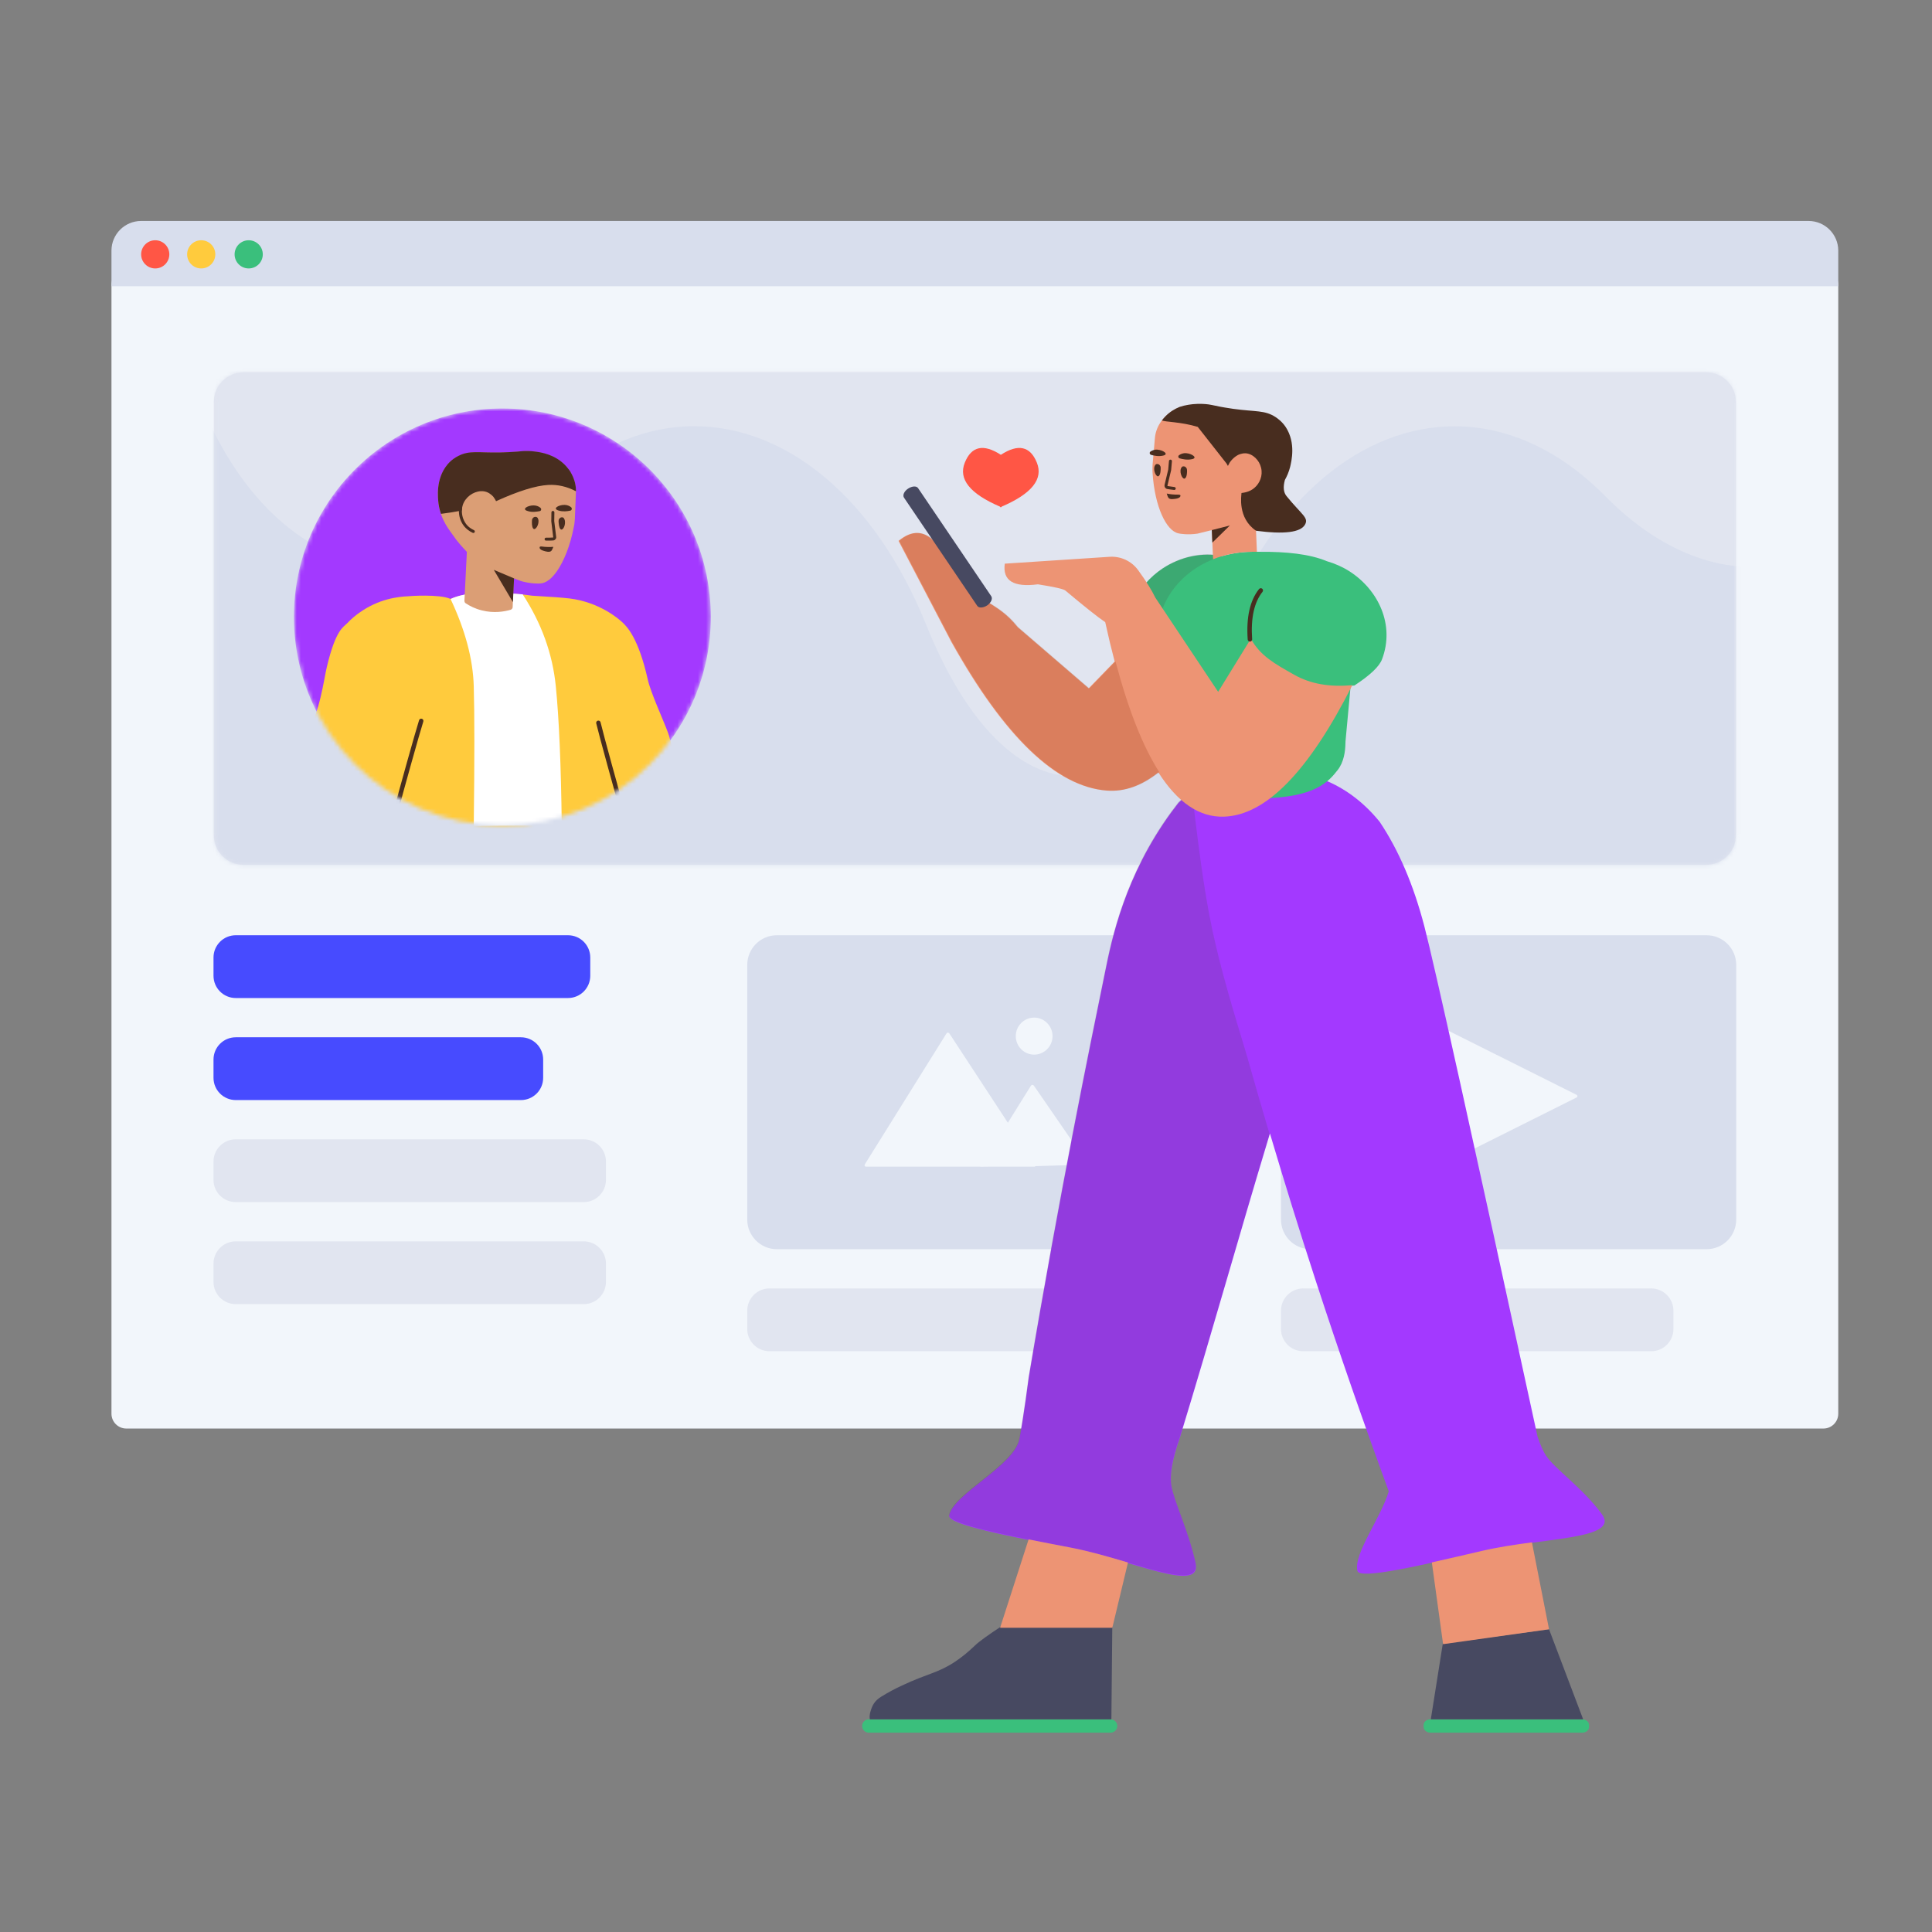 <svg width="472" height="472" viewBox="0 0 472 472" fill="none" xmlns="http://www.w3.org/2000/svg">
<rect x="0" y="0" width="472" height="472" fill="#808080" stroke="none"/>
<g clip-path="url(#clip0_386_5453)">
<g clip-path="url(#clip1_386_5453)">
<path d="M445.475 65.945H30.857C28.855 65.945 27.232 67.568 27.232 69.57V345.378C27.232 347.379 28.855 349.002 30.857 349.002H445.475C447.477 349.002 449.099 347.379 449.099 345.378V69.57C449.099 67.568 447.477 65.945 445.475 65.945Z" fill="#F2F6FB"/>
<path d="M27.232 61.235C27.232 57.231 30.476 53.985 34.483 53.985H441.849C445.853 53.985 449.099 57.231 449.099 61.235V69.932H27.232V61.235ZM312.951 235.735C312.951 231.731 316.197 228.485 320.201 228.485H416.922C420.925 228.485 424.171 231.731 424.171 235.735V297.937C424.171 301.941 420.925 305.188 416.922 305.188H320.201C316.197 305.188 312.951 301.941 312.951 297.937V235.735ZM182.556 235.735C182.556 231.731 185.802 228.485 189.805 228.485H286.526C290.53 228.485 293.776 231.731 293.776 235.735V297.937C293.776 301.941 290.53 305.188 286.526 305.188H189.805C185.802 305.188 182.556 301.941 182.556 297.937V235.735Z" fill="#D8DEED"/>
<path d="M37.925 65.583C39.826 65.583 41.368 64.041 41.368 62.14C41.368 60.238 39.826 58.697 37.925 58.697C36.023 58.697 34.481 60.238 34.481 62.14C34.481 64.041 36.023 65.583 37.925 65.583Z" fill="#FF5645"/>
<path d="M49.159 65.583C51.06 65.583 52.602 64.041 52.602 62.14C52.602 60.238 51.06 58.697 49.159 58.697C47.257 58.697 45.716 60.238 45.716 62.14C45.716 64.041 47.257 65.583 49.159 65.583Z" fill="#FFCB3D"/>
<path d="M60.758 65.583C62.659 65.583 64.201 64.041 64.201 62.14C64.201 60.238 62.659 58.697 60.758 58.697C58.856 58.697 57.315 60.238 57.315 62.14C57.315 64.041 58.856 65.583 60.758 65.583Z" fill="#3ABF7C"/>
<path d="M187.992 314.775H272.998C276 314.775 278.434 317.209 278.434 320.212V324.679C278.434 327.682 276 330.116 272.998 330.116H187.992C184.989 330.116 182.555 327.682 182.555 324.679V320.212C182.555 317.209 184.989 314.775 187.992 314.775ZM318.387 314.775H403.393C406.395 314.775 408.829 317.209 408.829 320.212V324.679C408.829 327.682 406.395 330.116 403.393 330.116H318.387C315.385 330.116 312.951 327.682 312.951 324.679V320.212C312.951 317.209 315.385 314.775 318.387 314.775ZM57.597 278.341H142.603C145.605 278.341 148.039 280.775 148.039 283.778V288.245C148.039 291.248 145.605 293.682 142.603 293.682H57.597C54.594 293.682 52.16 291.248 52.16 288.245V283.778C52.16 280.775 54.594 278.341 57.597 278.341ZM57.597 303.27H142.603C145.605 303.27 148.039 305.704 148.039 308.706V313.174C148.039 316.176 145.605 318.61 142.603 318.61H57.597C54.594 318.61 52.16 316.176 52.16 313.174V308.706C52.16 305.704 54.594 303.27 57.597 303.27Z" fill="#E1E5F0"/>
<path d="M416.843 90.953H59.489C55.486 90.953 52.24 94.198 52.24 98.201V204.031C52.24 208.034 55.486 211.279 59.489 211.279H416.843C420.847 211.279 424.092 208.034 424.092 204.031V98.201C424.092 94.198 420.847 90.953 416.843 90.953Z" fill="#E1E5F0"/>
<path d="M57.598 228.485H138.768C141.771 228.485 144.205 230.919 144.205 233.921V238.389C144.205 241.391 141.771 243.825 138.768 243.825H57.598C54.595 243.825 52.161 241.391 52.161 238.389V233.921C52.161 230.919 54.595 228.485 57.598 228.485ZM57.598 253.413H127.263C130.265 253.413 132.699 255.847 132.699 258.85V263.317C132.699 266.32 130.265 268.754 127.263 268.754H57.598C54.595 268.754 52.161 266.32 52.161 263.317V258.85C52.161 255.847 54.595 253.413 57.598 253.413Z" fill="#474BFF"/>
<path d="M385.171 268.119L353.745 283.832C353.566 283.922 353.348 283.849 353.259 283.67C353.234 283.62 353.221 283.564 353.221 283.508V252.082C353.221 251.882 353.383 251.72 353.583 251.72C353.639 251.72 353.695 251.733 353.745 251.758L385.171 267.471C385.35 267.56 385.423 267.778 385.333 267.957C385.298 268.027 385.241 268.084 385.171 268.119ZM241.88 285.025L239.529 285.052L239.546 285.025H211.653C211.253 285.025 211.101 284.749 211.314 284.408L231.189 252.543C231.402 252.202 231.753 252.196 231.974 252.531L246.227 274.291L251.824 265.3C252.035 264.96 252.39 264.95 252.62 265.283L265.458 283.902C265.686 284.232 265.549 284.51 265.148 284.523L252.965 284.899L252.841 284.901L252.915 285.025C252.915 285.025 252.589 285.025 252.191 285.025H241.88ZM252.651 257.651C250.172 257.651 248.162 255.627 248.162 253.13C248.162 250.633 250.172 248.609 252.651 248.609C255.13 248.609 257.14 250.633 257.14 253.13C257.14 255.627 255.13 257.651 252.651 257.651Z" fill="#F2F6FB"/>
<mask id="mask0_386_5453" style="mask-type:alpha" maskUnits="userSpaceOnUse" x="52" y="90" width="373" height="122">
<path d="M416.843 90.953H59.489C55.486 90.953 52.24 94.198 52.24 98.201V204.031C52.24 208.034 55.486 211.279 59.489 211.279H416.843C420.847 211.279 424.092 208.034 424.092 204.031V98.201C424.092 94.198 420.847 90.953 416.843 90.953Z" fill="white"/>
</mask>
<g mask="url(#mask0_386_5453)">
<mask id="mask1_386_5453" style="mask-type:alpha" maskUnits="userSpaceOnUse" x="52" y="76" width="373" height="196">
<path d="M422.279 76.093H54.414C53.213 76.093 52.239 77.067 52.239 78.268V269.268C52.239 270.469 53.213 271.442 54.414 271.442H422.279C423.48 271.442 424.453 270.469 424.453 269.268V78.268C424.453 77.067 423.48 76.093 422.279 76.093Z" fill="white"/>
</mask>
<g mask="url(#mask1_386_5453)">
<path d="M422.279 76.093H54.414C53.213 76.093 52.239 77.067 52.239 78.268V269.268C52.239 270.469 53.213 271.442 54.414 271.442H422.279C423.48 271.442 424.453 270.469 424.453 269.268V78.268C424.453 77.067 423.48 76.093 422.279 76.093Z" fill="#E1E5F0"/>
<path d="M46.265 291.534H478.704V90.973C468.544 121.788 449.187 138.546 428.342 138.546C416.299 138.546 403.764 132.956 392.212 121.248C380.793 109.675 367.986 104.147 355.354 104.147C333.098 104.144 311.379 121.292 298.685 152.732C288.738 177.369 275.62 189.69 262.503 189.69C249.385 189.69 236.266 177.369 226.311 152.723C213.612 121.286 191.879 104.133 169.621 104.13C156.985 104.13 144.182 109.655 132.76 121.23C121.209 132.935 108.669 138.525 96.628 138.525C75.781 138.525 56.424 121.77 46.265 90.953V291.534Z" fill="#D8DEED"/>
</g>
<mask id="mask2_386_5453" style="mask-type:alpha" maskUnits="userSpaceOnUse" x="71" y="99" width="103" height="103">
<path d="M122.731 201.638C150.854 201.638 173.652 178.84 173.652 150.717C173.652 122.594 150.854 99.796 122.731 99.796C94.608 99.796 71.81 122.594 71.81 150.717C71.81 178.84 94.608 201.638 122.731 201.638Z" fill="white"/>
</mask>
<g mask="url(#mask2_386_5453)">
<path d="M122.731 201.638C150.854 201.638 173.652 178.84 173.652 150.717C173.652 122.594 150.854 99.796 122.731 99.796C94.608 99.796 71.81 122.594 71.81 150.717C71.81 178.84 94.608 201.638 122.731 201.638Z" fill="#A339FF"/>
<path d="M165.773 216.521L147.937 216.416L147.57 195.416L161.745 193.465L162.805 198.086" fill="#BF865F"/>
<path d="M110.045 146.317C107.446 145.1 99.9 145.625 99.829 145.662C97.185 145.781 92.557 146.281 87.724 149.737C87.008 150.257 85.935 151.073 84.832 152.252C83.87 153.247 82.025 153.817 79.863 162.881C79.085 166.084 78.216 174.065 74.759 179.505C74.065 180.597 73.159 184.965 72.04 192.609C80.128 193.527 86.289 194.217 90.524 194.677C89.623 202.765 89.683 209.508 90.475 213.884C89.9 216.553 89.726 218.139 89.953 218.642C101.957 218.723 109.107 218.779 111.404 218.811C117.06 218.894 132.562 220.067 146.956 218.771C150.519 215.266 150.141 203.6 150.141 203.6C150.02 201.305 149.902 199.122 149.786 197.048C156.563 195.472 162.027 193.736 166.178 191.841C164.672 184.585 163.691 180.333 163.234 179.085C161.903 175.519 158.977 169.247 158.254 166.008C156.016 155.977 153.212 153.161 152.216 152.199C151.073 151.059 146.307 147.092 139.165 146.211C137.599 146.018 134.543 145.792 129.997 145.533C127.989 145.222 126.075 145.102 124.433 145C119.693 144.733 114.73 144.442 110.045 146.317Z" fill="#FFCB3D"/>
<path fill-rule="evenodd" clip-rule="evenodd" d="M110.076 146.337C113.66 153.926 115.549 161.029 115.743 167.647C115.937 174.266 115.937 185.64 115.743 201.77L137.242 201.638C137.064 186.893 136.579 175.563 135.787 167.647C134.995 159.732 132.298 152.25 127.694 145.202C122.114 144.681 118.13 144.574 115.743 144.881C113.356 145.188 111.467 145.673 110.076 146.337Z" fill="white"/>
<path d="M114.059 134.832L113.462 146.74C113.457 147.004 113.561 147.27 113.777 147.387C114.708 148.007 116.037 148.71 117.698 149.117C120.693 149.886 123.275 149.403 124.732 148.975C125.023 148.905 125.246 148.607 125.251 148.305L125.523 141.285C127.411 142.025 127.306 141.953 127.491 142.018C129.764 142.638 131.722 142.599 132.086 142.533C133.392 142.447 134.788 141.384 136.052 139.558C137.762 137.123 139.315 133.307 140.193 128.719C140.349 128.069 140.397 127.418 140.444 126.766L140.702 120.282C140.764 118.833 140.426 117.414 139.761 116.061C139.481 115.476 139.2 115 138.844 114.595C136.706 111.751 133.55 110.722 130.999 110.393C129.643 110.195 128.403 110.182 127.51 110.262C127.184 110.293 126.021 110.418 124.353 110.497C123.445 110.554 122.721 110.541 122.285 110.57C116.882 110.693 114.755 110.004 112.012 111.406C111.501 111.65 110.33 112.282 109.293 113.533C106.367 117.071 106.975 121.721 107.132 123.101C107.712 127.244 110.06 129.822 110.766 130.885C111.609 132.177 113.042 133.764 114.059 134.832Z" fill="#DB9E75"/>
<path d="M96.233 197.832C96.156 198.122 96.329 198.419 96.619 198.496C96.91 198.573 97.207 198.4 97.284 198.109C98.54 193.354 102.56 178.949 103.419 176.281C103.511 175.995 103.354 175.689 103.068 175.597C102.782 175.505 102.476 175.662 102.384 175.948C101.518 178.64 97.493 193.058 96.233 197.832ZM151.66 198.641C151.744 198.929 152.046 199.095 152.334 199.011C152.623 198.928 152.788 198.626 152.705 198.338C151.332 193.615 147.359 179.196 146.721 176.467C146.652 176.175 146.36 175.993 146.068 176.061C145.775 176.13 145.594 176.422 145.662 176.715C146.306 179.469 150.283 193.9 151.66 198.641ZM125.587 141.308L120.638 139.218L125.306 147.094L125.587 141.308ZM136.457 127.274C136.482 127.891 136.573 128.907 136.929 129.276C137.536 129.83 138.364 128.032 137.913 126.901C137.74 126.427 137.488 126.35 137.197 126.381C136.761 126.446 136.464 126.839 136.457 127.274ZM129.972 127.052C129.925 127.668 129.907 128.682 130.262 129.123C130.795 129.749 131.84 128.027 131.498 126.861C131.361 126.388 131.109 126.275 130.819 126.269C130.384 126.262 130.016 126.618 129.972 127.052ZM132.813 134.569C133.174 134.684 134.327 135.067 134.735 134.53C134.92 134.316 135.186 133.595 135.186 133.595C135.186 133.595 134.242 133.688 133.084 133.595C132.432 133.547 132 133.395 131.85 133.646C131.813 133.718 131.847 133.827 131.846 133.9C131.948 134.3 132.561 134.492 132.813 134.569ZM135.878 131.165L135.405 127.303L135.442 125.19C135.445 124.99 135.286 124.825 135.086 124.822C134.886 124.818 134.72 124.977 134.717 125.178L134.68 127.316L134.682 127.366L135.159 131.262C135.16 131.269 135.127 131.31 135.126 131.312L135.008 131.319C134.413 131.354 134.049 131.364 133.413 131.353C133.213 131.35 133.048 131.509 133.044 131.709C133.041 131.909 133.2 132.075 133.4 132.078C134.057 132.089 134.439 132.079 135.051 132.042C135.11 132.039 135.11 132.039 135.201 132.032C135.615 131.97 135.939 131.575 135.878 131.165Z" fill="#482D1F"/>
<path d="M112.809 124.738C112.853 123.806 113.141 122.871 113.747 122.057C114.935 120.446 117.126 119.578 118.855 120.188C119.828 120.531 120.467 121.304 120.538 121.378C120.814 121.738 121.027 122.104 121.19 122.442C126.646 119.963 130.894 118.641 133.934 118.475C136.259 118.348 138.519 118.863 140.714 120.019C140.734 118.647 140.398 117.304 139.767 116.021C139.487 115.436 139.205 114.96 138.85 114.555C136.712 111.711 133.555 110.682 131.005 110.352C129.648 110.155 128.409 110.141 127.516 110.222C127.189 110.253 126.027 110.377 124.358 110.457C123.451 110.514 122.726 110.501 122.291 110.53C116.888 110.653 114.761 109.963 112.018 111.365C111.506 111.61 110.335 112.242 109.299 113.493C106.373 117.03 106.981 121.681 107.138 123.061C107.264 123.96 107.473 124.786 107.731 125.538C109.239 125.355 110.932 125.088 112.809 124.738ZM139.328 124.75C139.692 124.684 139.809 124.215 139.559 123.957C139.238 123.661 138.664 123.361 137.939 123.349C136.453 123.323 134.842 124.273 136.501 124.737C137.474 125.044 138.636 124.92 139.328 124.75ZM131.859 124.874C132.222 124.808 132.339 124.338 132.054 124.08C131.733 123.784 131.158 123.484 130.397 123.471C128.911 123.445 127.299 124.432 128.959 124.859C130.004 125.204 131.131 125.006 131.859 124.874Z" fill="#482D1F"/>
<path d="M112.912 124.019C112.727 125.078 112.898 126.237 113.364 127.175C113.929 128.357 114.743 129.01 115.799 129.52C115.98 129.607 116.055 129.824 115.968 130.004C115.881 130.185 115.664 130.26 115.484 130.173C115.02 129.949 114.651 129.734 114.227 129.393C113.602 128.891 113.082 128.265 112.712 127.493C112.181 126.422 111.987 125.106 112.198 123.895C112.232 123.698 112.42 123.566 112.617 123.6C112.814 123.634 112.946 123.822 112.912 124.019Z" fill="#482D1F"/>
</g>
</g>
</g>
<g clip-path="url(#clip2_386_5453)">
<path d="M271.328 420.038C272.229 420.038 272.959 420.768 272.959 421.669C272.959 422.569 272.229 423.299 271.328 423.299H212.252C211.351 423.299 210.621 422.569 210.621 421.669C210.621 420.768 211.351 420.038 212.252 420.038H271.328ZM386.58 423.299H349.431C348.561 423.299 347.8 422.672 347.8 421.919V421.418C347.8 420.665 348.525 420.038 349.431 420.038H386.58C387.45 420.038 388.211 420.665 388.211 421.418V421.919C388.211 422.672 387.486 423.299 386.58 423.299Z" fill="#3ABF7C"/>
<path d="M271.519 420.049C271.456 420.042 271.393 420.038 271.328 420.038H212.509C212.47 419.839 212.45 419.589 212.456 419.265C212.497 419.012 212.502 418.723 212.579 418.434C213.044 416.702 213.608 415.552 215.257 414.53C216.906 413.507 218.59 412.594 220.344 411.791C226.813 408.75 229.023 408.789 233.277 406C235.037 404.834 236.655 403.485 238.167 402.025C239.175 401.052 241.353 399.471 244.702 397.282L271.74 397.282L271.519 420.049ZM386.779 420.049C386.713 420.042 386.647 420.038 386.581 420.038H349.556L352.486 401.549L378.436 398.034L386.779 420.049Z" fill="#474961"/>
<path d="M310.254 276.913C302.009 304.187 296.861 322.995 288.178 351.468C286.382 356.563 285.719 360.427 286.19 363.06C286.897 367.009 290.381 374.091 292.079 381.813C293.777 389.535 276.363 381.062 261.555 378.218C246.747 375.375 231.493 372.473 231.889 370.255C232.849 364.982 247.891 358.086 249.08 351.468C250.27 344.85 251.17 337.644 251.337 336.458C258.956 291.196 266.106 256.417 269.981 237.501C271.615 229.389 274.755 214.073 286.19 198.396C286.934 197.404 287.537 196.632 287.891 196.155C288.942 195.043 290.119 194.205 291.322 193.574C291.295 193.351 291.268 193.128 291.242 192.906C294.14 190.753 296.107 189.197 307.835 188.303C308.125 188.298 308.451 188.256 308.741 188.251C320.112 187.654 329.766 191.803 337.048 200.754C341.695 207.671 345.337 216.18 347.973 226.28C350.392 235.55 359.61 277.109 375.627 350.957C376.347 353.09 377.046 354.655 377.722 355.652C379.974 358.972 386.62 363.501 391.312 369.865C396.004 376.229 376.65 375.571 361.965 378.996C347.281 382.422 332.165 385.975 331.625 383.788C330.62 379.663 337.274 371.014 339.286 364.351C333.188 347.764 327.198 330.532 321.389 312.725C317.443 300.592 313.737 288.648 310.254 276.913Z" fill="#A339FF"/>
<path opacity="0.177" d="M310.143 276.994C301.938 304.148 296.795 322.93 288.136 351.326C286.339 356.421 285.676 360.284 286.147 362.917C286.854 366.867 290.338 373.948 292.036 381.67C293.734 389.392 276.321 380.919 261.512 378.076C246.704 375.232 231.45 372.33 231.846 370.112C232.806 364.839 247.848 357.944 249.037 351.326C250.227 344.708 251.128 337.501 251.294 336.315C258.913 291.053 266.063 256.275 269.938 237.358C271.573 229.246 274.713 213.931 286.147 198.253C286.891 197.261 287.494 196.49 287.848 196.012C288.877 194.923 290.027 194.097 291.204 193.471C292.549 204.698 294.056 217.451 296.248 227.512C298.465 237.691 301.419 247.34 304.496 257.472C306.311 263.912 308.192 270.42 310.143 276.994Z" fill="#444444"/>
<path d="M324.157 137.103C326.152 137.681 328.042 138.525 329.681 139.573C336.707 144.071 340.844 152.643 337.633 161.082C336.964 162.841 334.718 164.97 330.894 167.469C330.583 167.504 330.276 167.534 329.97 167.56L328.768 180.547C328.732 180.945 328.695 181.308 328.695 181.706C328.659 183.519 328.333 186.201 326.775 188.158C324.6 190.912 321.374 194.899 307.892 195.044C293.395 195.189 289.916 191.202 287.668 188.375C286.11 186.454 285.711 184.135 285.675 182.25C285.675 181.851 285.639 181.489 285.603 181.09L284.323 167.461C277.525 166.322 276.487 161.818 275.366 158.332C273.08 151.231 277.962 142.882 284.023 138.888C288.34 136.044 293.635 134.85 298.563 135.868C300.827 135.2 303.274 134.825 305.862 134.808H307.928C314.186 134.771 319.895 135.321 324.157 137.103Z" fill="#3ABF7C"/>
<path opacity="0.177" d="M284.31 167.323C277.65 166.143 276.619 161.68 275.506 158.221C273.221 151.12 278.102 142.77 284.163 138.777C288.522 135.905 293.878 134.716 298.845 135.786C291.198 137.945 285.598 143.426 283.682 149.74C283.102 151.625 282.993 153.655 283.21 155.612L284.31 167.323Z" fill="#444444"/>
<path d="M296.046 129.509C295.951 129.533 295.854 129.557 295.756 129.581C292.576 130.376 292.762 130.317 292.54 130.374C290.19 130.718 288.251 130.401 287.894 130.303C284.921 129.696 282.105 123.722 281.585 115.584C281.522 114.925 281.567 114.275 281.576 113.621L282.137 107.157C282.239 105.711 282.735 104.329 283.544 103.15C283.626 103.011 283.706 102.907 283.786 102.804C284.064 102.46 284.343 102.116 284.616 101.844C285.673 100.756 286.888 100.005 288.122 99.51C291.023 98.55 294.212 98.664 295.966 99.041C296.216 99.095 297.004 99.259 298.115 99.482C299.146 99.809 300.148 100.024 301.194 100.134C301.77 100.21 302.168 100.747 302.128 101.325L301.119 110.555C301.094 110.777 303.825 108.689 306.651 109.437C307.562 109.677 308.819 110.958 310.422 113.277C309.851 115.025 309.551 115.924 309.524 115.974C308.339 118.143 307.47 119.506 306.916 120.065L306.696 125.878L307.069 134.808H305.863C302.414 134.831 299.215 135.489 296.368 136.628L296.046 129.509ZM374.263 376.809L378.438 398.04L352.557 401.68L349.808 381.702C353.707 380.842 357.915 379.859 362.088 378.885C365.996 377.974 370.234 377.351 374.263 376.809ZM251.293 376.086C254.637 376.756 258.17 377.433 261.678 378.107C266.275 378.99 271.123 380.415 275.573 381.73L271.745 397.676H244.327L251.293 376.086ZM282.99 188.693C278.842 191.986 274.633 193.47 270.365 193.147C258.064 192.216 245.405 180.09 232.388 156.771L232.391 156.769L232.389 156.769L219.515 132.141C222.728 129.457 225.695 129.561 228.417 132.455C230.926 135.747 232.37 137.712 232.75 138.349C238.444 147.89 243.029 146.2 248.6 153.212L265.97 168.168L272.321 161.616C271.522 158.59 270.753 155.384 270.013 151.996C268.087 150.695 265.117 148.328 260.274 144.271C259.82 143.891 257.584 143.385 253.568 142.753C247.598 143.536 244.9 141.853 245.474 137.706L271.088 136.028C273.813 135.85 276.44 137.079 278.05 139.285C279.997 141.954 281.393 144.186 282.24 145.982L297.6 169.015L305.591 156.051C307.927 160.247 311.4 162.146 316.187 164.853C320.118 167.076 324.852 167.918 330.388 167.38C319.714 188.505 309.244 199.218 298.978 199.517C293.027 199.69 287.698 196.082 282.99 188.693Z" fill="#ED9474"/>
<path opacity="0.2" d="M283.217 188.645C279.049 191.971 274.821 193.472 270.532 193.147C258.231 192.216 245.572 180.09 232.555 156.771L232.558 156.769L232.556 156.769L219.682 132.141C222.895 129.457 225.862 129.561 228.584 132.455C231.093 135.747 232.537 137.712 232.917 138.349C238.611 147.89 243.196 146.2 248.767 153.212L266.137 168.168L272.525 161.577C275.637 173.346 279.202 182.369 283.217 188.645Z" fill="#8C2A00"/>
<path d="M296.186 132.565L300.467 128.376L296.055 129.506L296.186 132.565Z" fill="#482D1F"/>
<path d="M313.907 117.256C313.433 118.98 313.569 120.3 314.316 121.215C318.063 125.803 319.765 126.473 318.828 128.153C317.758 130.071 313.771 130.576 306.867 129.668C302.267 126.557 303.299 120.946 303.305 120.457C303.304 120.452 303.302 120.448 303.3 120.444C303.78 120.369 305.275 120.254 306.513 119.143C307.751 118.067 308.572 116.199 308.089 114.276C307.673 112.431 306.041 110.827 304.303 110.742C303.324 110.71 302.496 111.124 302.383 111.189C301.059 111.932 300.4 113.048 300.4 113.048L299.986 113.831C299.871 113.623 299.762 113.429 299.659 113.251C297.325 110.254 294.989 107.293 292.619 104.293C288.43 103.019 284.491 103.107 283.866 102.7C284.144 102.356 284.423 102.013 284.696 101.741C285.753 100.652 286.968 99.902 288.202 99.407C291.103 98.447 294.292 98.561 296.046 98.938C296.296 98.992 297.084 99.156 298.195 99.379C298.518 99.438 298.841 99.497 299.236 99.561C300.171 99.699 300.889 99.821 301.32 99.888C306.79 100.634 308.966 100.168 311.608 101.879C312.094 102.204 313.203 102.971 314.09 104.305C316.653 108.19 315.5 112.724 315.187 114.082C314.874 115.298 314.417 116.35 313.907 117.256ZM281.208 111.121C280.857 111.005 280.766 110.556 281.049 110.335C281.408 110.087 281.992 109.793 282.716 109.846C284.199 109.955 285.712 111.017 284.068 111.326C283.016 111.562 281.878 111.313 281.208 111.121ZM288.187 111.978C287.836 111.862 287.745 111.413 288.064 111.196C288.423 110.948 289.007 110.655 289.766 110.711C291.25 110.821 292.758 111.919 291.118 112.192C290.031 112.424 288.893 112.174 288.187 111.978Z" fill="#482D1F"/>
<path d="M221.868 119.363C222.832 118.733 223.918 118.674 224.297 119.26L242.179 145.672C242.557 146.258 242.134 147.241 241.174 147.907C240.21 148.537 239.124 148.595 238.745 148.01L220.863 121.597C220.445 120.979 220.905 119.993 221.868 119.363Z" fill="#474961"/>
<path d="M283.566 114.222C283.563 114.843 283.547 115.863 283.134 116.251C282.587 116.841 281.675 115.049 282.068 113.929C282.238 113.439 282.507 113.326 282.795 113.361C283.227 113.414 283.547 113.782 283.566 114.222ZM289.995 114.793C290.028 115.418 289.977 116.434 289.564 116.821C289.017 117.411 288.105 115.62 288.498 114.499C288.668 114.009 288.937 113.896 289.225 113.931C289.657 113.984 289.977 114.352 289.995 114.793Z" fill="#482D1F"/>
<path d="M287.304 121.838C287.565 121.797 288.203 121.657 288.359 121.274C288.368 121.202 288.417 121.099 288.39 121.022C288.273 120.789 287.792 120.839 287.136 120.832C285.971 120.798 285.049 120.576 285.049 120.576C285.049 120.576 285.249 121.33 285.407 121.532C285.696 122.152 286.895 121.898 287.304 121.838Z" fill="#482D1F"/>
<path d="M284.504 118.496L284.497 118.536C284.449 118.928 284.673 119.326 285.056 119.439C285.127 119.455 285.167 119.463 285.207 119.47C285.584 119.542 285.857 119.579 286.837 119.699C287.036 119.724 287.217 119.583 287.241 119.384C287.265 119.185 287.124 119.004 286.926 118.98C285.963 118.862 285.698 118.826 285.342 118.758C285.305 118.751 285.268 118.744 285.231 118.736C285.239 118.738 285.214 118.692 285.215 118.638L286.114 114.868L286.122 114.816L286.311 112.685C286.328 112.485 286.181 112.309 285.982 112.292C285.782 112.274 285.606 112.421 285.589 112.621L285.402 114.726L284.504 118.496Z" fill="#482D1F"/>
<path d="M244.69 123.781V123.934C244.629 123.908 244.569 123.883 244.509 123.858C244.448 123.883 244.388 123.908 244.327 123.934V123.781C236.956 120.628 234.082 117.043 235.707 113.024C237.335 108.997 240.269 108.36 244.509 111.114C248.749 108.36 251.682 108.997 253.31 113.024C254.935 117.043 252.061 120.628 244.69 123.781Z" fill="#FF5645"/>
<path d="M305.906 156.164C305.547 150.996 306.403 147.142 308.444 144.585C308.631 144.351 308.593 144.009 308.359 143.821C308.124 143.634 307.782 143.672 307.594 143.907C305.36 146.706 304.445 150.823 304.821 156.239C304.842 156.539 305.102 156.765 305.401 156.744C305.701 156.723 305.927 156.464 305.906 156.164Z" fill="#482D1F"/>
</g>
</g>
<defs>
<clipPath id="clip0_386_5453">
<rect width="472" height="472" fill="white"/>
</clipPath>
<clipPath id="clip1_386_5453">
<rect width="421.867" height="295.017" fill="white" transform="translate(27.232 53.985)"/>
</clipPath>
<clipPath id="clip2_386_5453">
<rect width="368.227" height="343.22" fill="white" transform="translate(117.478 80.08)"/>
</clipPath>
</defs>
</svg>
